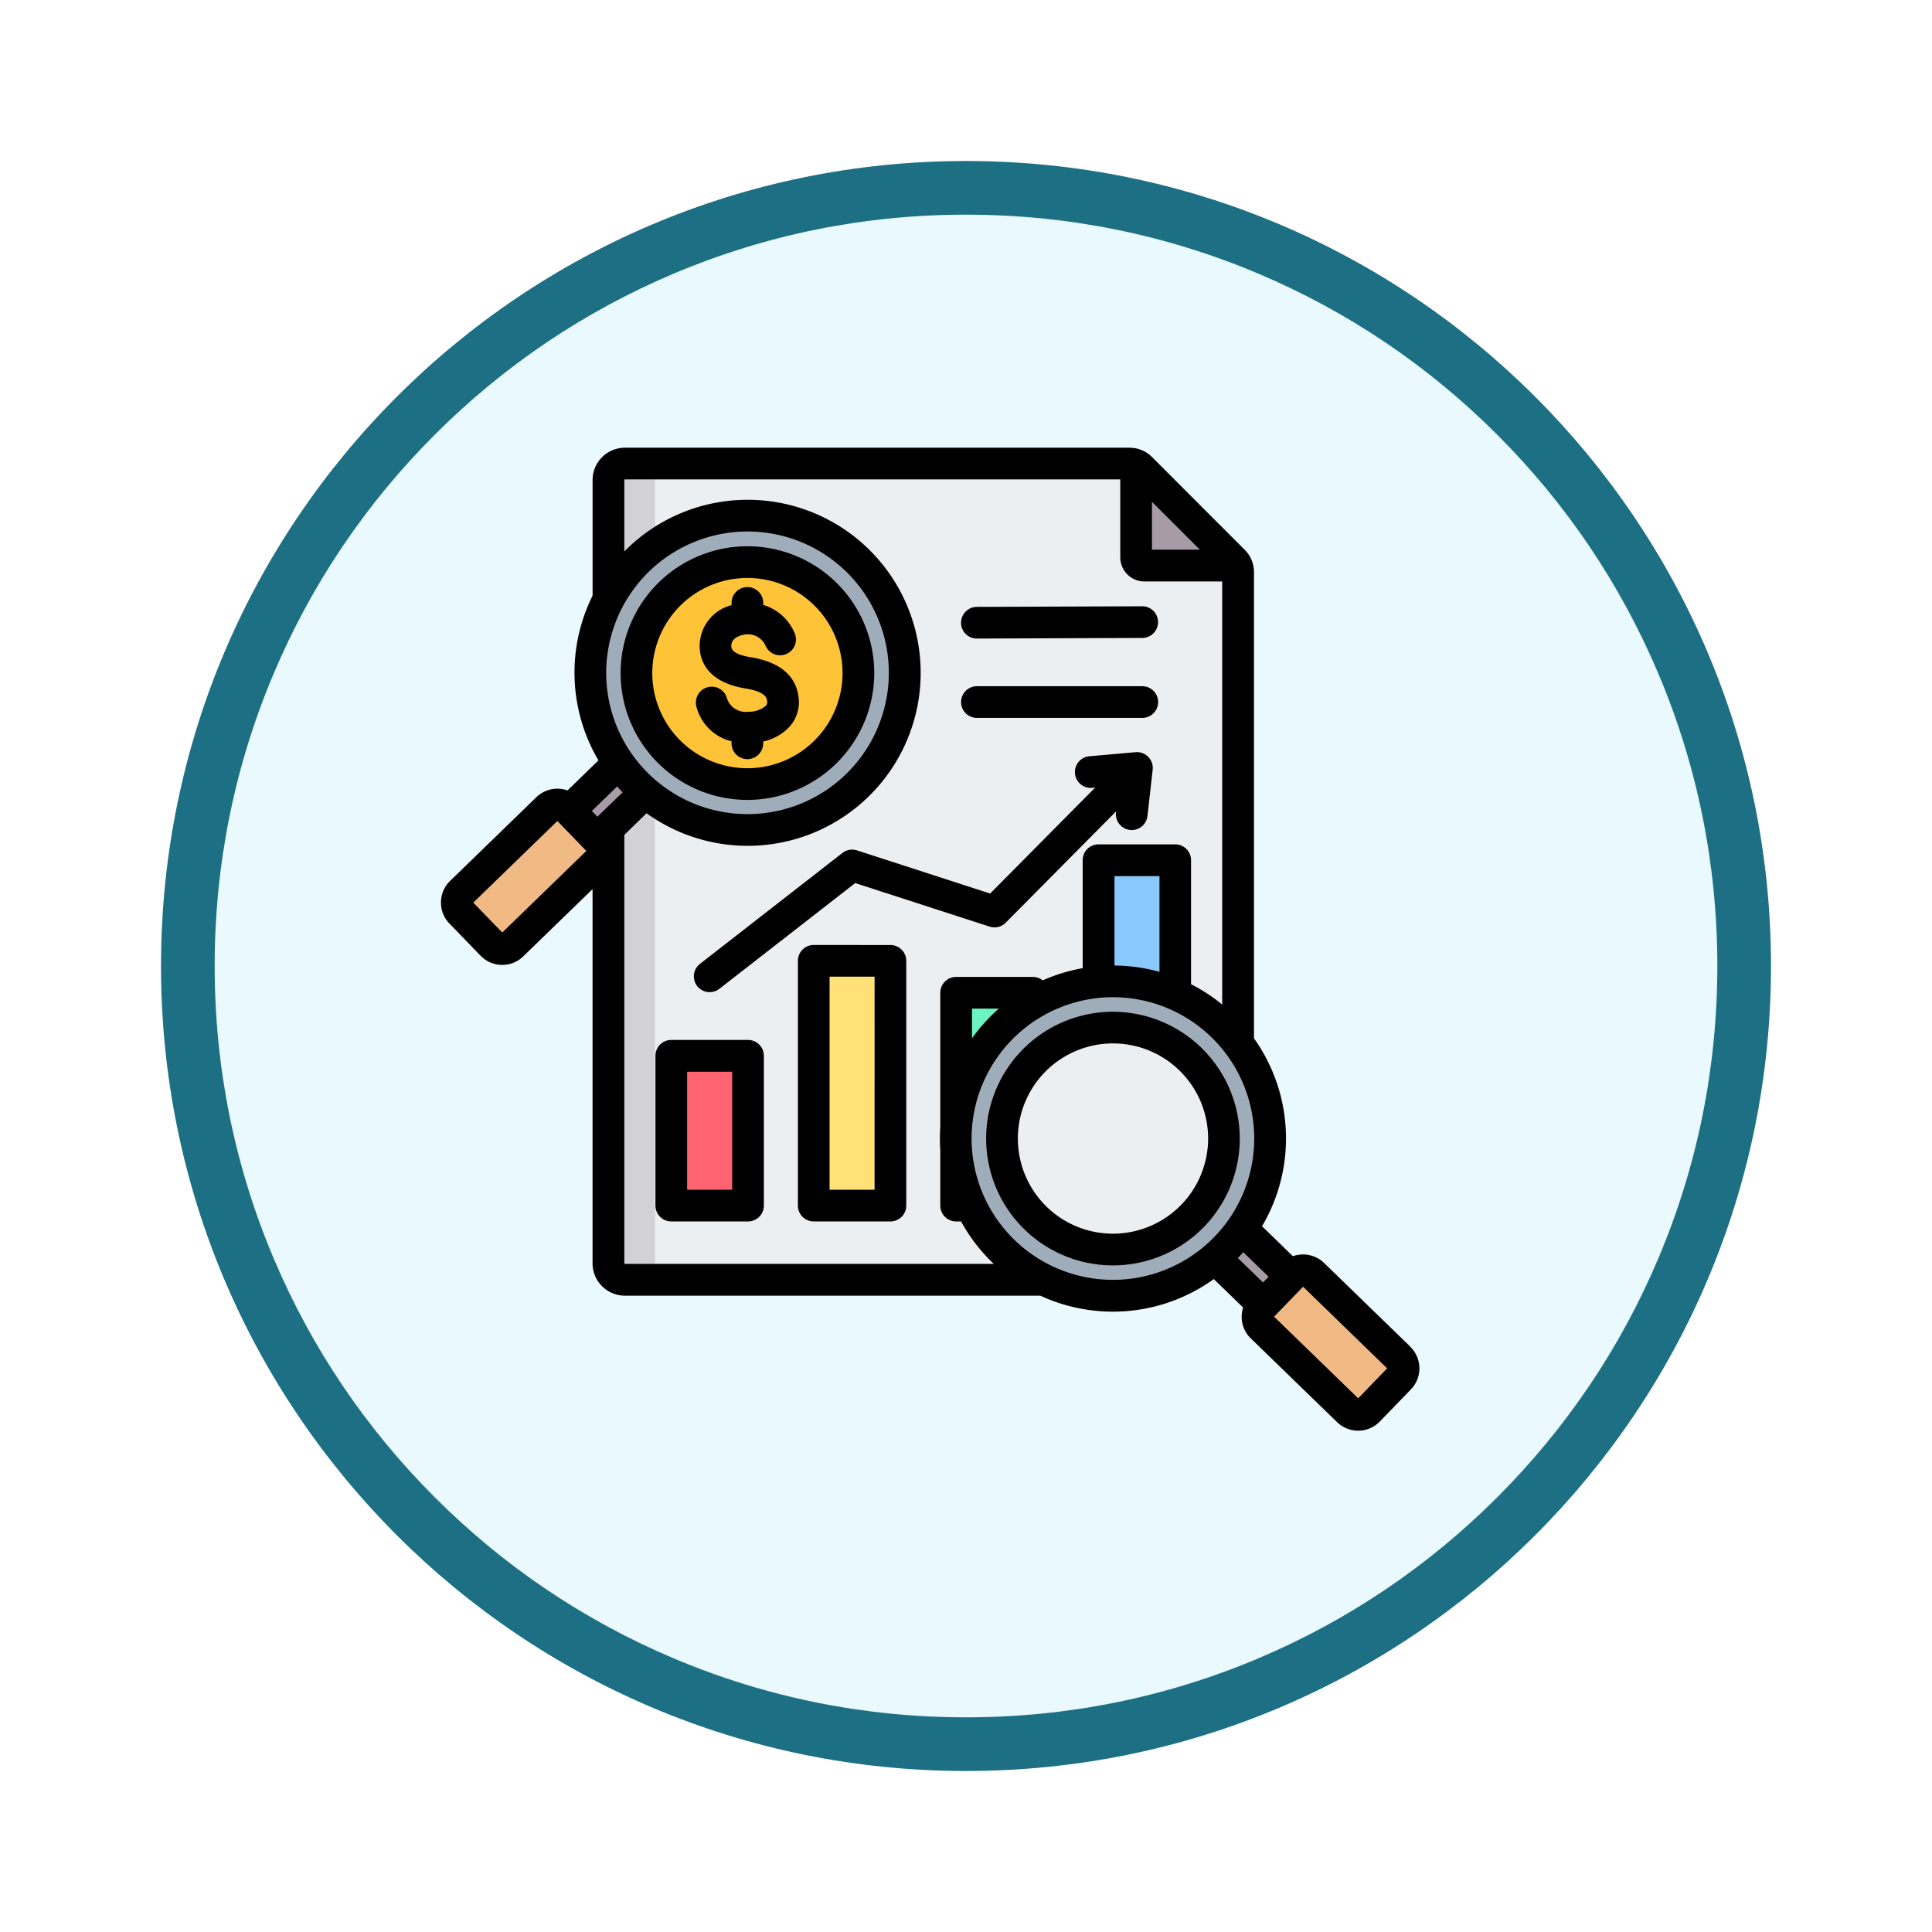 <svg xmlns="http://www.w3.org/2000/svg" xmlns:xlink="http://www.w3.org/1999/xlink" width="108" height="108" viewBox="0 0 108 108">
  <defs>
    <filter id="Path_904820" x="0" y="0" width="108" height="108" filterUnits="userSpaceOnUse">
      <feOffset dy="3" input="SourceAlpha"/>
      <feGaussianBlur stdDeviation="3" result="blur"/>
      <feFlood flood-opacity="0.161"/>
      <feComposite operator="in" in2="blur"/>
      <feComposite in="SourceGraphic"/>
    </filter>
  </defs>
  <g id="Group_1177573" data-name="Group 1177573" transform="translate(-200 -669)">
    <g id="Group_1177505" data-name="Group 1177505">
      <g id="Group_1177312" data-name="Group 1177312" transform="translate(209 675)">
        <g id="Group_1173585" data-name="Group 1173585" transform="translate(0 0)">
          <g id="Group_1173428" data-name="Group 1173428">
            <g id="Group_1171958" data-name="Group 1171958">
              <g id="Group_1167341" data-name="Group 1167341">
                <g id="Group_1166792" data-name="Group 1166792">
                  <g transform="matrix(1, 0, 0, 1, -9, -6)" filter="url(#Path_904820)">
                    <g id="Path_904820-2" data-name="Path 904820" transform="translate(9 6)" fill="#e9f9fd">
                      <path d="M 45 88.5 C 39.127 88.5 33.43 87.35 28.068 85.082 C 22.889 82.891 18.236 79.755 14.241 75.759 C 10.245 71.764 7.109 67.111 4.918 61.932 C 2.65 56.57 1.5 50.873 1.5 45 C 1.5 39.127 2.65 33.43 4.918 28.068 C 7.109 22.889 10.245 18.236 14.241 14.241 C 18.236 10.245 22.889 7.109 28.068 4.918 C 33.43 2.65 39.127 1.5 45 1.5 C 50.873 1.5 56.57 2.65 61.932 4.918 C 67.111 7.109 71.764 10.245 75.759 14.241 C 79.755 18.236 82.891 22.889 85.082 28.068 C 87.35 33.43 88.5 39.127 88.5 45 C 88.5 50.873 87.35 56.57 85.082 61.932 C 82.891 67.111 79.755 71.764 75.759 75.759 C 71.764 79.755 67.111 82.891 61.932 85.082 C 56.57 87.35 50.873 88.5 45 88.5 Z" stroke="none"/>
                      <path d="M 45 3 C 39.329 3 33.829 4.11 28.653 6.299 C 23.652 8.415 19.16 11.443 15.302 15.302 C 11.443 19.16 8.415 23.652 6.299 28.653 C 4.11 33.829 3 39.329 3 45 C 3 50.671 4.11 56.171 6.299 61.347 C 8.415 66.348 11.443 70.84 15.302 74.698 C 19.16 78.557 23.652 81.585 28.653 83.701 C 33.829 85.89 39.329 87 45 87 C 50.671 87 56.171 85.89 61.347 83.701 C 66.348 81.585 70.84 78.557 74.698 74.698 C 78.557 70.84 81.585 66.348 83.701 61.347 C 85.89 56.171 87 50.671 87 45 C 87 39.329 85.89 33.829 83.701 28.653 C 81.585 23.652 78.557 19.16 74.698 15.302 C 70.84 11.443 66.348 8.415 61.347 6.299 C 56.171 4.11 50.671 3 45 3 M 45 -7.62939453125e-06 C 69.853 -7.62939453125e-06 90 20.147 90 45 C 90 69.853 69.853 90 45 90 C 20.147 90 -7.62939453125e-06 69.853 -7.62939453125e-06 45 C -7.62939453125e-06 20.147 20.147 -7.62939453125e-06 45 -7.62939453125e-06 Z" stroke="none" fill="#1d7083"/>
                    </g>
                  </g>
                </g>
              </g>
            </g>
          </g>
        </g>
      </g>
      <g id="analysis_10789348" transform="translate(215.535 686.028)">
        <g id="Group_1177504" data-name="Group 1177504" transform="translate(10.002 8.477)">
          <g id="Group_1177500" data-name="Group 1177500" transform="translate(8.475 0.409)">
            <path id="Path_1038741" data-name="Path 1038741" d="M94.535,16h28.2a.888.888,0,0,1,.65.269l5.164,5.164a.888.888,0,0,1,.269.65v38.62a.922.922,0,0,1-.92.92H94.535a.922.922,0,0,1-.92-.92V16.922a.922.922,0,0,1,.92-.92Z" transform="translate(-93.615 -16.002)" fill="#eceff1" fill-rule="evenodd"/>
            <path id="Path_1038742" data-name="Path 1038742" d="M94.535,16h1.683V61.626H94.535a.922.922,0,0,1-.92-.92V16.922a.922.922,0,0,1,.92-.92Z" transform="translate(-93.615 -16.002)" fill="#d1d1d6" fill-rule="evenodd"/>
            <path id="Path_1038743" data-name="Path 1038743" d="M359.894,16.722a.922.922,0,0,1,.269.19l5.164,5.164a.923.923,0,0,1,.19.269h-5.164a.461.461,0,0,1-.46-.46V16.722Z" transform="translate(-330.396 -16.642)" fill="#a79ba7" fill-rule="evenodd"/>
          </g>
          <g id="Group_1177501" data-name="Group 1177501" transform="translate(0 0)">
            <path id="Path_1038744" data-name="Path 1038744" d="M71.388,161.471a8.836,8.836,0,0,0,1.491,1.642l-4.055,3.975L67.281,165.5Z" transform="translate(-61.723 -144.948)" fill="#a79ba7" fill-rule="evenodd"/>
            <path id="Path_1038745" data-name="Path 1038745" d="M78.665,173.081a1.019,1.019,0,0,0,.441.592l-4.028,4-.493-.54Z" transform="translate(-68.218 -155.271)" fill="#837683" fill-rule="evenodd"/>
            <path id="Path_1038746" data-name="Path 1038746" d="M19.078,195.876l-1.742-1.8a.8.8,0,0,1,.017-1.129l4.825-4.682a.8.8,0,0,1,1.13.017l1.742,1.8a.8.8,0,0,1-.017,1.13l-4.825,4.682a.8.8,0,0,1-1.13-.017Z" transform="translate(-17.111 -168.577)" fill="#f1ba84" fill-rule="evenodd"/>
            <path id="Path_1038747" data-name="Path 1038747" d="M25.053,208.624l-4.825,4.682a.8.8,0,0,1-1.129-.017l-1.742-1.8a.793.793,0,0,1-.152-.221.8.8,0,0,0,.13.935l1.742,1.8a.8.8,0,0,0,1.129.017l4.825-4.682a.8.8,0,0,0,.169-.908A.788.788,0,0,1,25.053,208.624Z" transform="translate(-17.11 -186.704)" fill="#e3a76f" fill-rule="evenodd"/>
            <circle id="Ellipse_11886" data-name="Ellipse 11886" cx="8.787" cy="8.787" r="8.787" transform="translate(4.16 9.244) rotate(-31.72)" fill="#9facba"/>
            <path id="Path_1038748" data-name="Path 1038748" d="M160.376,42.218a8.787,8.787,0,1,1,0,17.574q-.215,0-.427-.011a8.787,8.787,0,0,0,0-17.553C160.09,42.222,160.232,42.218,160.376,42.218Z" transform="translate(-144.126 -38.905)" fill="#8d9ca8" fill-rule="evenodd"/>
            <circle id="Ellipse_11887" data-name="Ellipse 11887" cx="6.204" cy="6.204" r="6.204" transform="matrix(0.646, -0.763, 0.763, 0.646, 7.502, 12.821)" fill="#ffc338"/>
            <path id="Path_1038749" data-name="Path 1038749" d="M114,65.54c.141,0,.281.005.419.014a6.2,6.2,0,0,0,0,12.378c-.139.009-.278.014-.419.014a6.2,6.2,0,1,1,0-12.407Z" transform="translate(-97.754 -59.644)" fill="#f5b829" fill-rule="evenodd"/>
          </g>
          <g id="Group_1177502" data-name="Group 1177502" transform="translate(11.99 22.58)">
            <path id="Path_1038750" data-name="Path 1038750" d="M126.069,314.834h2.84a.725.725,0,0,1,.724.724v6.929a.725.725,0,0,1-.724.724h-2.84a.725.725,0,0,1-.724-.724v-6.929A.725.725,0,0,1,126.069,314.834Z" transform="translate(-125.345 -303.901)" fill="#fe646f" fill-rule="evenodd"/>
            <path id="Path_1038751" data-name="Path 1038751" d="M150.982,314.834h.724a.725.725,0,0,1,.724.724v6.929a.725.725,0,0,1-.724.724h-.724a.725.725,0,0,0,.724-.724v-6.929A.725.725,0,0,0,150.982,314.834Z" transform="translate(-148.142 -303.901)" fill="#fd4755" fill-rule="evenodd"/>
            <path id="Path_1038752" data-name="Path 1038752" d="M197.937,266.913h2.84a.725.725,0,0,1,.724.724v12.238a.725.725,0,0,1-.724.724h-2.84a.725.725,0,0,1-.724-.724V267.637A.725.725,0,0,1,197.937,266.913Z" transform="translate(-189.252 -261.289)" fill="#ffe177" fill-rule="evenodd"/>
            <path id="Path_1038753" data-name="Path 1038753" d="M222.851,266.913h.724a.725.725,0,0,1,.724.724v12.238a.725.725,0,0,1-.724.724h-.724a.725.725,0,0,0,.724-.724V267.637A.725.725,0,0,0,222.851,266.913Z" transform="translate(-212.05 -261.289)" fill="#ffd064" fill-rule="evenodd"/>
            <path id="Path_1038754" data-name="Path 1038754" d="M269.806,283.045h2.84a.725.725,0,0,1,.724.724v10.451a.725.725,0,0,1-.724.724h-2.84a.725.725,0,0,1-.724-.724V283.769A.725.725,0,0,1,269.806,283.045Z" transform="translate(-253.159 -275.634)" fill="#6cf5c2" fill-rule="evenodd"/>
            <path id="Path_1038755" data-name="Path 1038755" d="M294.719,283.045h.724a.725.725,0,0,1,.724.724v10.451a.725.725,0,0,1-.724.724h-.724a.725.725,0,0,0,.724-.724V283.769A.725.725,0,0,0,294.719,283.045Z" transform="translate(-275.956 -275.634)" fill="#00e499" fill-rule="evenodd"/>
            <path id="Path_1038756" data-name="Path 1038756" d="M341.673,216.142h2.84a.725.725,0,0,1,.724.724v17.862a.725.725,0,0,1-.724.724h-2.84a.725.725,0,0,1-.724-.724V216.866A.725.725,0,0,1,341.673,216.142Z" transform="translate(-317.065 -216.142)" fill="#8ac9fe" fill-rule="evenodd"/>
            <path id="Path_1038757" data-name="Path 1038757" d="M366.587,216.142h.724a.725.725,0,0,1,.724.724v17.862a.725.725,0,0,1-.724.724h-.724a.725.725,0,0,0,.724-.724V216.866A.725.725,0,0,0,366.587,216.142Z" transform="translate(-339.863 -216.142)" fill="#60b7ff" fill-rule="evenodd"/>
          </g>
          <g id="Group_1177503" data-name="Group 1177503" transform="translate(24.705 26.144)">
            <path id="Path_1038758" data-name="Path 1038758" d="M395.671,396.543a8.836,8.836,0,0,1-1.491,1.642l4.055,3.975,1.544-1.591Z" transform="translate(-377.114 -380.123)" fill="#a79ba7" fill-rule="evenodd"/>
            <path id="Path_1038759" data-name="Path 1038759" d="M404.345,396.3a1.019,1.019,0,0,1-.441.592l4.028,4,.493-.54Z" transform="translate(-385.761 -379.904)" fill="#837683" fill-rule="evenodd"/>
            <path id="Path_1038760" data-name="Path 1038760" d="M427.394,430.949l1.742-1.8a.8.8,0,0,0-.017-1.129l-4.825-4.682a.8.8,0,0,0-1.13.017l-1.742,1.8a.8.8,0,0,0,.017,1.13l4.825,4.682a.8.8,0,0,0,1.129-.017Z" transform="translate(-401.139 -403.753)" fill="#f1ba84" fill-rule="evenodd"/>
            <path id="Path_1038761" data-name="Path 1038761" d="M441.106,423.342l4.825,4.682a.8.8,0,0,1,.017,1.13l-1.742,1.8a.792.792,0,0,1-.216.158.8.8,0,0,0,.93-.158l1.742-1.8a.8.8,0,0,0-.017-1.129l-4.825-4.682a.8.8,0,0,0-.913-.141A.789.789,0,0,1,441.106,423.342Z" transform="translate(-418.665 -403.754)" fill="#e3a76f" fill-rule="evenodd"/>
            <circle id="Ellipse_11888" data-name="Ellipse 11888" cx="8.787" cy="8.787" r="8.787" transform="matrix(0.87, -0.493, 0.493, 0.87, 0, 8.664)" fill="#9facba"/>
            <path id="Path_1038762" data-name="Path 1038762" d="M344.777,277.291a8.787,8.787,0,0,1,0,17.574c-.143,0-.285,0-.427-.01a8.787,8.787,0,0,0,0-17.553Q344.563,277.291,344.777,277.291Z" transform="translate(-332.805 -274.082)" fill="#8d9ca8" fill-rule="evenodd"/>
            <circle id="Ellipse_11889" data-name="Ellipse 11889" cx="6.422" cy="6.422" r="6.422" transform="translate(3.065 10.265) rotate(-34.119)" fill="#eceff1"/>
            <path id="Path_1038763" data-name="Path 1038763" d="M296.654,298.643c.146,0,.291.005.434.015a6.421,6.421,0,0,0,0,12.813c-.143.009-.288.015-.434.015a6.422,6.422,0,1,1,0-12.843Z" transform="translate(-284.681 -293.068)" fill="#d1d1d6" fill-rule="evenodd"/>
          </g>
        </g>
        <path id="Path_1038764" data-name="Path 1038764" d="M26.245,25.916A5.318,5.318,0,1,1,31.564,20.6,5.322,5.322,0,0,1,26.245,25.916ZM33.336,20.6a7.089,7.089,0,1,0-7.091,7.087A7.1,7.1,0,0,0,33.336,20.6Zm-4.231,1.343c-.151-1.22-1.064-1.973-2.708-2.238-1.029-.17-1.046-.5-1.051-.607-.021-.447.473-.595.625-.629a1.093,1.093,0,0,1,1.286.59.885.885,0,1,0,1.633-.686,2.762,2.762,0,0,0-1.758-1.586v-.112a.886.886,0,0,0-1.772,0V16.8a2.366,2.366,0,0,0-1.783,2.383c.033.7.407,1.917,2.534,2.27,1.173.188,1.218.552,1.236.7a.305.305,0,0,1-.068.269,1.446,1.446,0,0,1-.974.336,1.112,1.112,0,0,1-1.189-.706.886.886,0,1,0-1.72.424,2.679,2.679,0,0,0,1.962,1.935v.111a.886.886,0,0,0,1.772,0v-.1a2.821,2.821,0,0,0,1.488-.846,2.058,2.058,0,0,0,.486-1.642ZM46.678,51.936A5.318,5.318,0,1,1,52,46.616,5.324,5.324,0,0,1,46.678,51.936Zm0-12.406a7.089,7.089,0,1,0,7.091,7.086A7.1,7.1,0,0,0,46.678,39.53Zm13.71,21.609-4.7-4.564L57.308,54.9l4.7,4.564ZM38.777,46.616a7.9,7.9,0,1,0,7.9-7.9A7.91,7.91,0,0,0,38.777,46.616ZM40.3,39.354a9.749,9.749,0,0,0-1.5,1.66v-1.66Zm8.98-2.054a9.609,9.609,0,0,0-2.514-.353v-5h2.514ZM19.4,53.625H40.018a9.694,9.694,0,0,1-1.828-2.374h-.276a.885.885,0,0,1-.886-.885V47.261c-.014-.212-.022-.427-.022-.645s.008-.431.022-.644V38.467a.886.886,0,0,1,.886-.885H42.2a.886.886,0,0,1,.553.194,9.565,9.565,0,0,1,2.235-.683V31.057a.886.886,0,0,1,.885-.886h4.287a.886.886,0,0,1,.885.886V37.99a9.775,9.775,0,0,1,1.742,1.137V15.476H48.434a1.348,1.348,0,0,1-1.345-1.347V9.771H19.4a.039.039,0,0,0-.036.034V13.8a9.672,9.672,0,1,1,1.246,14.633l-1.246,1.21V53.591a.04.04,0,0,0,.036.034ZM12.543,35.1l-1.621-1.672,4.7-4.561,1.62,1.672Zm6.724-7.834L17.86,28.627l-.311-.32,1.417-1.374c.1.112.2.222.3.329Zm-.916-6.684a7.9,7.9,0,1,0,7.9-7.9A7.91,7.91,0,0,0,18.351,20.578ZM51.54,13.7H48.86V11.023Zm3.841,40.643-.311.32L53.663,53.3c.1-.107.2-.217.3-.33Zm7.923,3.91-4.827-4.686a1.694,1.694,0,0,0-1.738-.372l-1.726-1.675a9.649,9.649,0,0,0-.45-10.505V14.97a1.753,1.753,0,0,0-.53-1.276L48.871,8.529A1.771,1.771,0,0,0,47.595,8H19.4A1.808,1.808,0,0,0,17.591,9.8v6.47a9.656,9.656,0,0,0,.328,9.208L16.19,27.158a1.683,1.683,0,0,0-1.737.374l-4.83,4.686A1.68,1.68,0,0,0,9.116,33.4a1.661,1.661,0,0,0,.475,1.2l1.742,1.8a1.67,1.67,0,0,0,1.186.51h.022a1.664,1.664,0,0,0,1.171-.475l3.877-3.761V53.591A1.808,1.808,0,0,0,19.4,55.4H42.618a9.654,9.654,0,0,0,9.7-.927l1.64,1.592a1.678,1.678,0,0,0,.43,1.726l4.823,4.682a1.687,1.687,0,0,0,2.383-.034l1.742-1.8a1.687,1.687,0,0,0-.037-2.382ZM38.19,17.787a.885.885,0,0,1,.882-.89l9.273-.034h0a.886.886,0,0,1,0,1.771l-9.273.034h0a.885.885,0,0,1-.885-.882Zm0,4.43a.885.885,0,0,1,.885-.885h9.274a.886.886,0,0,1,0,1.771H39.075A.886.886,0,0,1,38.19,22.217ZM23.436,38.092a.887.887,0,0,0,1.243.155l7.594-5.911,7.513,2.434a.884.884,0,0,0,.9-.219l6.169-6.222-.007.059a.887.887,0,0,0,.782.979.964.964,0,0,0,.1.006.887.887,0,0,0,.879-.788L48.9,26a.886.886,0,0,0-.958-.98l-2.591.229a.886.886,0,0,0,.156,1.765l.18-.017-5.872,5.924-7.442-2.411a.883.883,0,0,0-.817.144l-7.964,6.2A.886.886,0,0,0,23.436,38.092Zm1.958,11.389H22.876v-6.6h2.518Zm.885-8.375a.886.886,0,0,1,.886.885v8.375a.885.885,0,0,1-.886.885H21.99a.885.885,0,0,1-.885-.885V41.991a.885.885,0,0,1,.885-.885Zm7.075,8.375H30.839V37.567h2.516ZM34.24,35.8a.886.886,0,0,1,.886.886V50.366a.885.885,0,0,1-.886.885H29.954a.885.885,0,0,1-.886-.885V36.682a.886.886,0,0,1,.886-.886Z" transform="translate(0 0)" fill-rule="evenodd"/>
      </g>
    </g>
  </g>
</svg>
